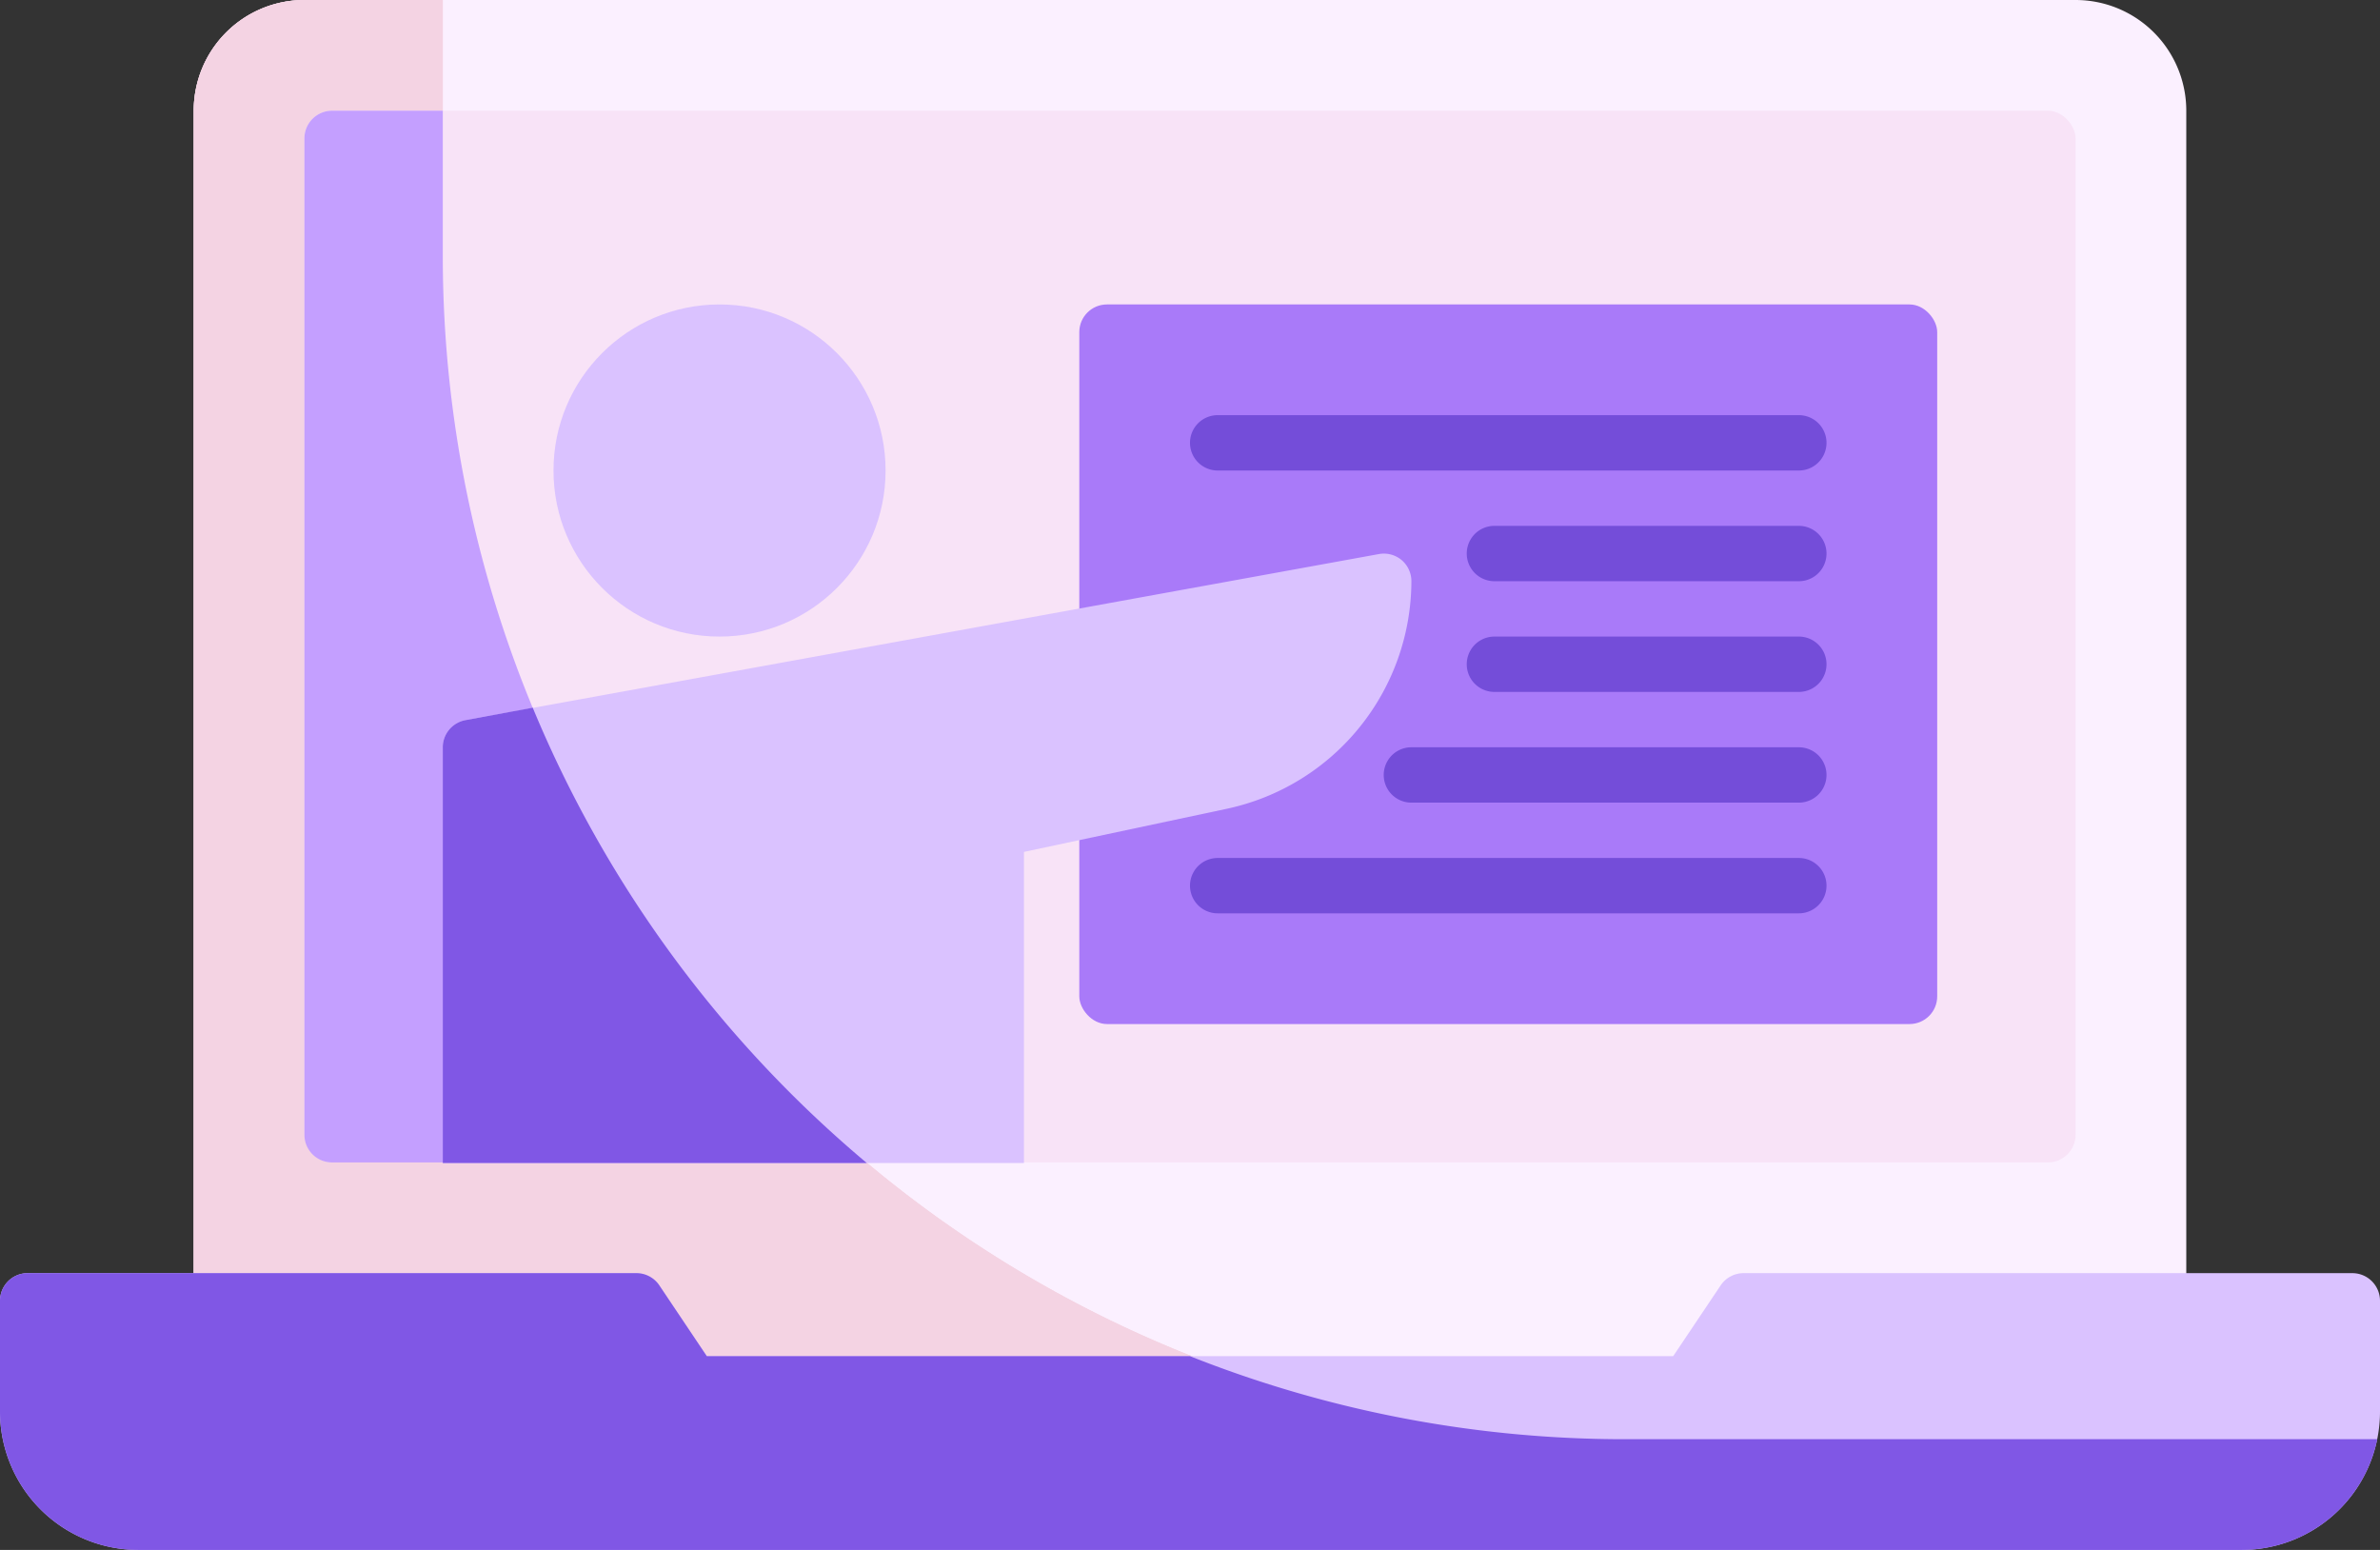 <svg xmlns="http://www.w3.org/2000/svg" width="86" height="56" viewBox="0 0 86 56"><rect x="0" y="0" width="86" height="56" fill="#333333" stroke="none"/><defs><style>.a{fill:#fbf0ff;}.b{fill:#f4d3e3;}.c{fill:#f8e3f7;}.d{fill:#c49fff;}.e{fill:#dac2ff;}.f{fill:#8057e5;}.g{fill:#a97af9;}.h{fill:#744dd9;}</style></defs><g transform="translate(4500 -6473)"><path class="a" d="M547,723H483a4,4,0,0,0-4,4v48a1,1,0,0,0,1,1h70a1,1,0,0,0,1-1V727A4,4,0,0,0,547,723Z" transform="translate(-4972 5750)"/><path class="b" d="M551,775a1,1,0,0,1-1,1H480a1,1,0,0,1-1-1V727a4,4,0,0,1,4-4h5v9.19A42.81,42.81,0,0,0,530.81,775Z" transform="translate(-4972 5750)"/><path class="b" d="M551,775a1,1,0,0,1-1,1H480a1,1,0,0,1-1-1V727a4,4,0,0,1,4-4h5v9.19A42.81,42.81,0,0,0,530.81,775Z" transform="translate(-4972 5750)"/><rect class="c" width="64" height="38" rx="1" transform="translate(-4489 6477)"/><path class="d" d="M503.32,765H484a1,1,0,0,1-1-1V728a1,1,0,0,1,1-1h4v5.19A42.69,42.69,0,0,0,503.32,765Z" transform="translate(-4972 5750)"/><path class="e" d="M557,769H535a1,1,0,0,0-.83.45L532.46,772H497.54l-1.71-2.55A1,1,0,0,0,495,769H473a1,1,0,0,0-1,1v4a5,5,0,0,0,5,5h76a5,5,0,0,0,5-5v-4A1,1,0,0,0,557,769Z" transform="translate(-4972 5750)"/><path class="f" d="M557.9,775a5,5,0,0,1-4.9,4H477a5,5,0,0,1-5-5v-4a1,1,0,0,1,1-1h22a1,1,0,0,1,.83.45l1.71,2.55H515a42.588,42.588,0,0,0,15.77,3Z" transform="translate(-4972 5750)"/><circle class="e" cx="6" cy="6" r="6" transform="translate(-4480 6484)"/><rect class="g" width="31" height="26" rx="1" transform="translate(-4461 6484)"/><path class="h" d="M537,748H526a1,1,0,0,1,0-2h11a1,1,0,0,1,0,2Z" transform="translate(-4972 5750)"/><path class="h" d="M537,744H526a1,1,0,0,1,0-2h11a1,1,0,0,1,0,2Z" transform="translate(-4972 5750)"/><path class="h" d="M537,740H516a1,1,0,0,1,0-2h21a1,1,0,0,1,0,2Z" transform="translate(-4972 5750)"/><path class="h" d="M537,756H516a1,1,0,0,1,0-2h21a1,1,0,0,1,0,2Z" transform="translate(-4972 5750)"/><path class="h" d="M537,752H523a1,1,0,0,1,0-2h14a1,1,0,0,1,0,2Z" transform="translate(-4972 5750)"/><path class="e" d="M522.64,743.23a1,1,0,0,0-.82-.21l-33,6a1,1,0,0,0-.82,1v15h21V753.78l7.34-1.56A8.43,8.43,0,0,0,523,744,1,1,0,0,0,522.64,743.23Z" transform="translate(-4972 5750)"/><path class="f" d="M491.25,748.57l-2.43.45a1,1,0,0,0-.82,1v15h15.32a42.91,42.91,0,0,1-12.07-16.45Z" transform="translate(-4972 5750)"/></g></svg>